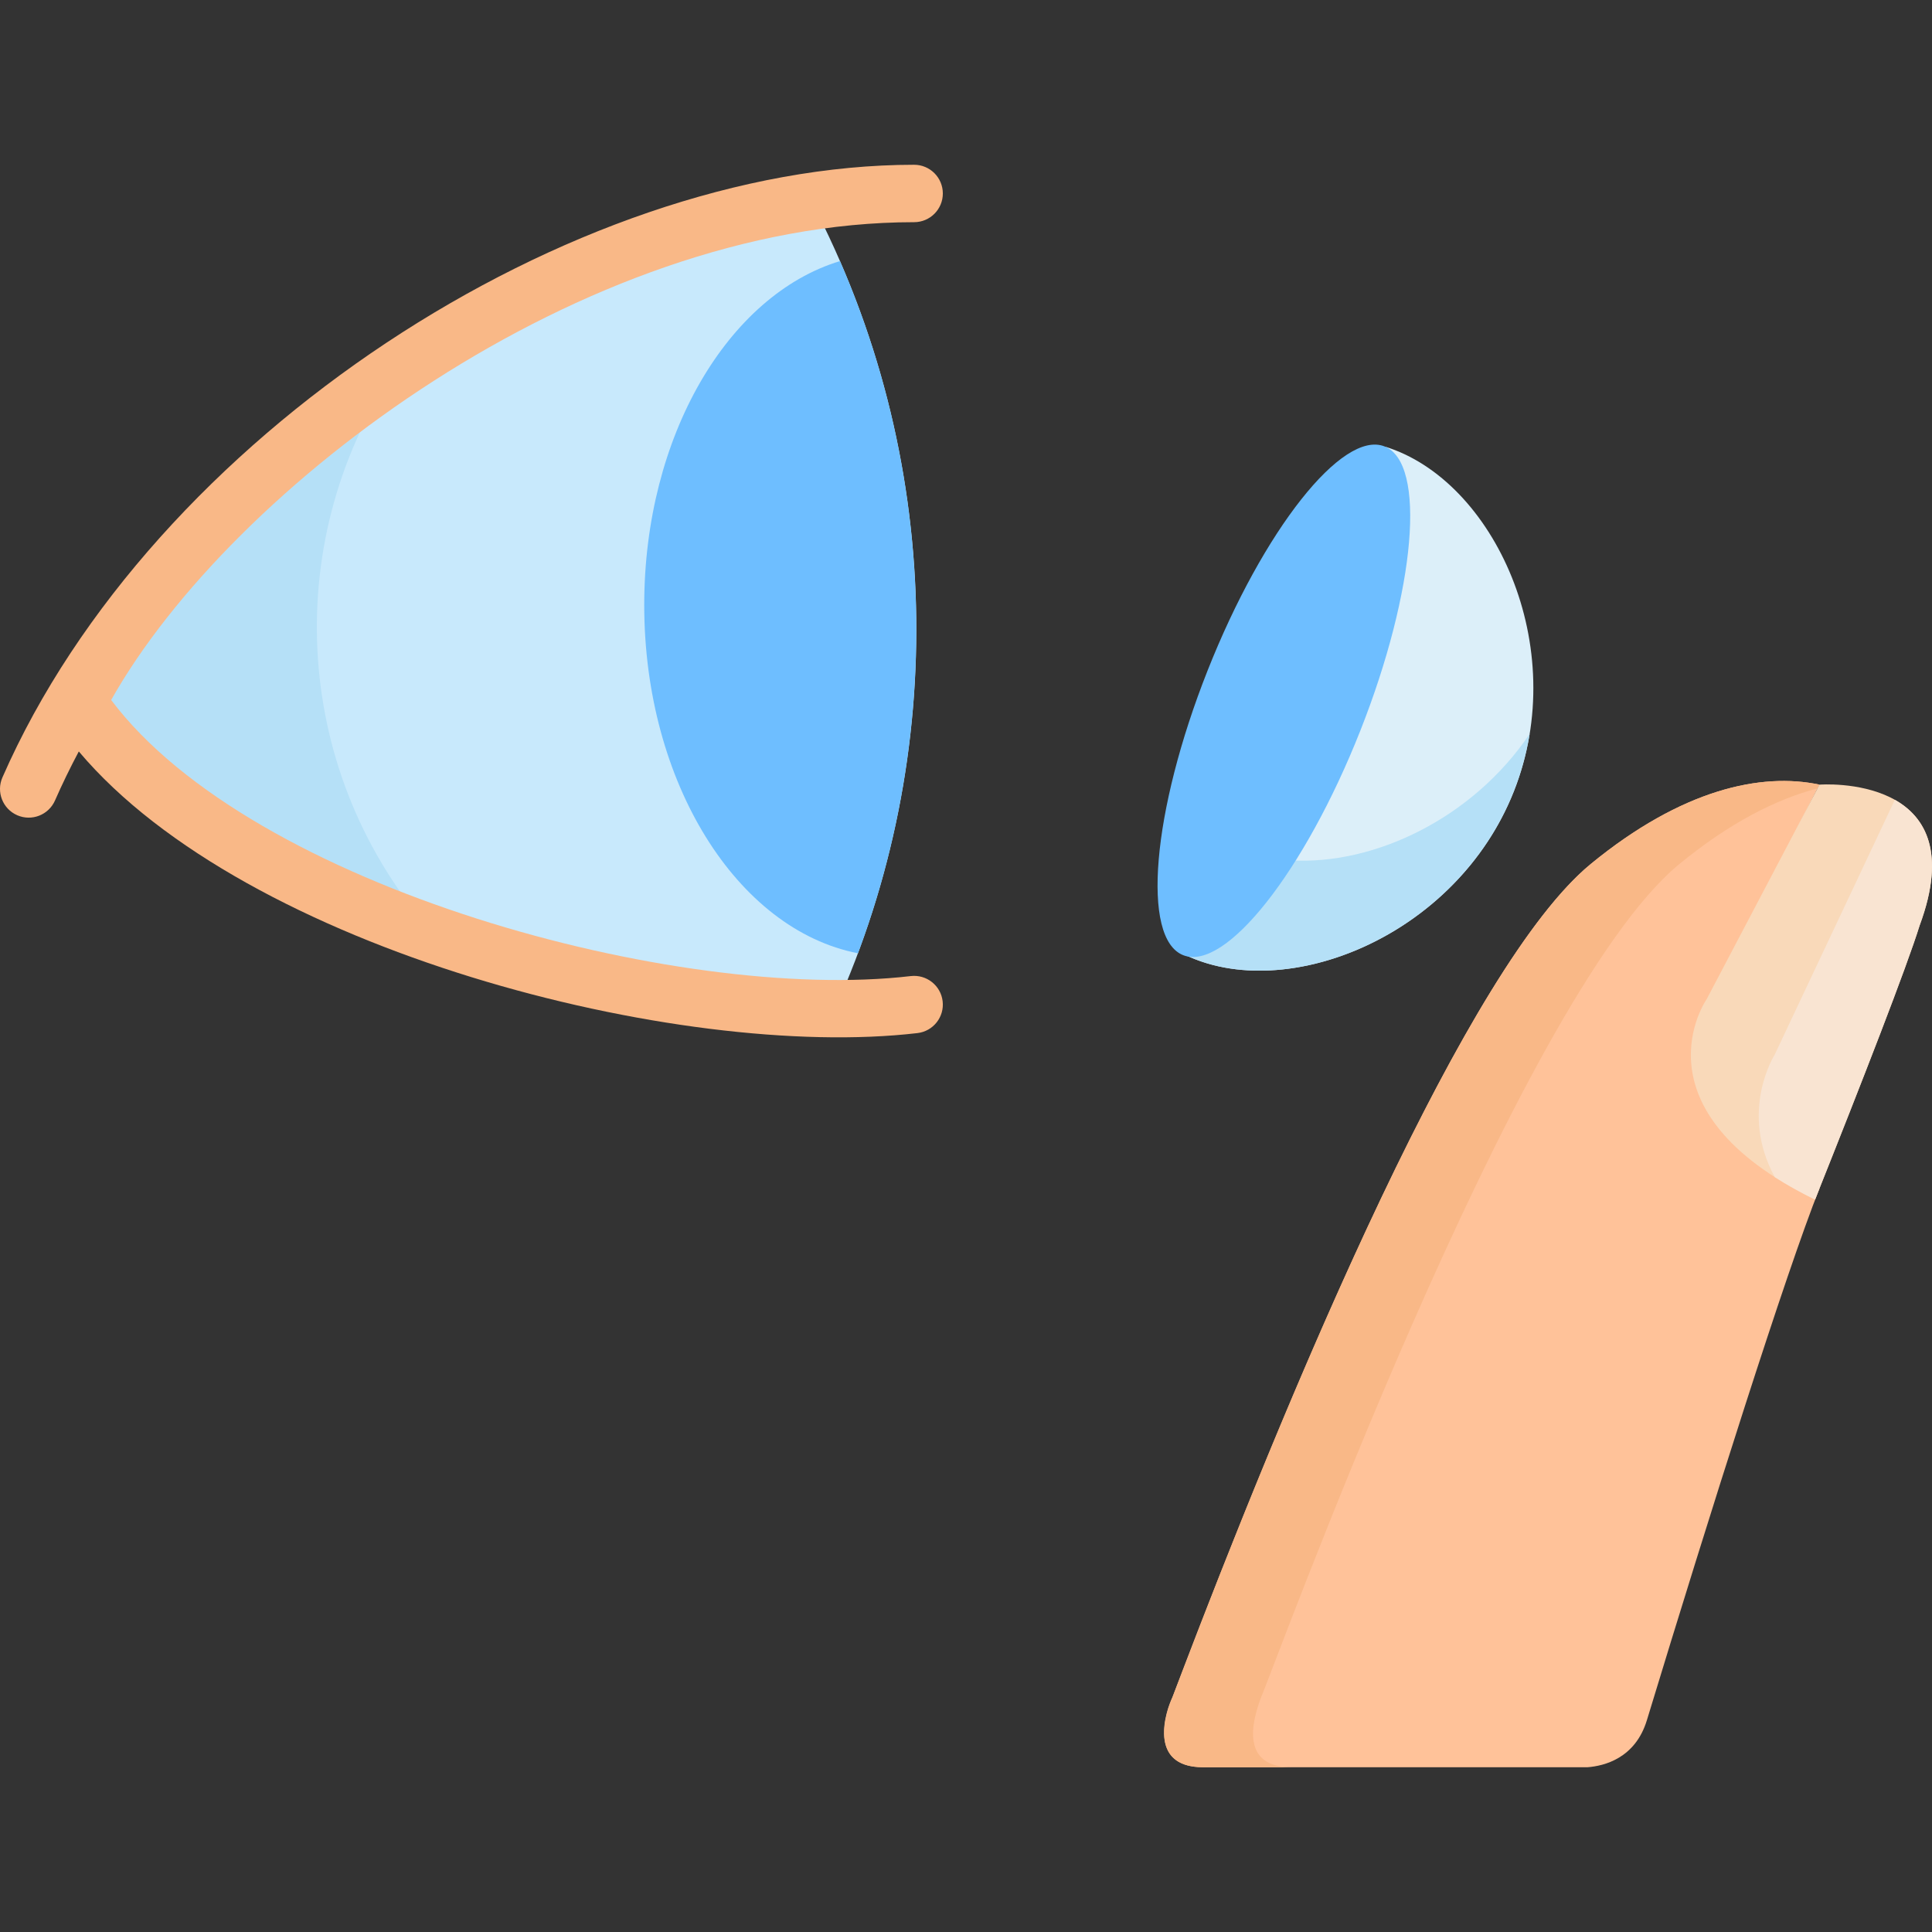 <?xml version='1.0' encoding='iso-8859-1'?><!-- Generator: Adobe Illustrator 19.0.0, SVG Export Plug-In . SVG Version: 6.00 Build 0) --><svg version='1.1' id='Capa_1' xmlns='http://www.w3.org/2000/svg' xmlns:xlink='http://www.w3.org/1999/xlink' x='0px' y='0px' viewBox='0 0 512.001 512.001' style='enable-background:new 0 0 512.001 512.001;' xml:space='preserve'><rect x="0" y="0" width="512.001" height="512.001" fill="#333333" stroke="none"/><path style='fill:#FFC299;' d='M453.308,264.777l28.869-56.839c-15.487-3.296-36.521,1.27-60.594,21.016 c-32.459,26.624-78.229,134.86-110.839,220.744l0,0c-1.732,3.464-6.857,18.639,8.094,18.639c9.177,0,91.998,0,101.869,0 c4.45-0.339,12.656-2.372,15.731-12.45c16.811-55.29,36.948-118.885,45.738-140.919 C433.084,290.979,453.308,264.777,453.308,264.777z'/><path style='fill:#F9B887;' d='M334.238,449.698c2.169-4.338,67.544-185.233,110.839-220.744 c13.263-10.879,25.601-17.142,36.599-20.03l0.501-0.986c-15.487-3.296-36.521,1.27-60.594,21.016 c-38.299,31.414-94.172,176.72-111.832,223.362c-1.67,5.13-3.711,16.021,9.087,16.021h23.494 C331.153,468.337,330.236,460.239,334.238,449.698z'/><path style='fill:#F9D9B9;' d='M482.177,207.938l-29.884,56.839c0,0-20.379,29.135,28.714,53.124 c12.568-31.505,24.324-61.689,27.716-72.648C523.76,204.702,482.177,207.938,482.177,207.938z'/><path style='fill:#F9E4D2;' d='M508.724,245.254c7.201-19.419,1.416-28.793-6.568-33.294l-31.872,67.601c0,0-9.477,14.9,0.05,32.382 c3.13,2.008,6.666,4,10.673,5.958C493.576,286.397,505.331,256.213,508.724,245.254z'/><path style='fill:#DCEFF9;' d='M359.438,193.176c14.223-35.901,17.42-68.572,7.609-74.813c28.795,8.857,49.379,52.897,34.144,91.354 c-15.252,38.498-60.465,56.449-87.443,43.184C325.17,255.075,345.215,229.077,359.438,193.176z'/><path style='fill:#B5E0F7;' d='M342.013,227.993c21.916,1.339,48.157-10.947,63.35-33.484c-7.931,48.735-61.26,73.318-91.614,58.393 C320.949,254.272,331.577,244.439,342.013,227.993z'/><ellipse transform='matrix(-0.368 0.93 -0.93 -0.368 638.007 -62.374)' style='fill:#6EBEFF;' cx='340.194' cy='185.563' rx='72.49' ry='21.746'/><path style='fill:#C8E9FC;' d='M215.025,53.331C130.771,65.753,48.408,132.224,20.524,186.027 c32.44,49.221,133.225,81.076,200.798,81.287C251.613,200.118,250.286,120.665,215.025,53.331z'/><path style='fill:#B5E0F7;' d='M104.038,98.995c-38.065,25.823-68.592,58.24-83.513,87.032 c17.259,26.187,53.864,47.457,94.52,61.663C77.614,205.728,74.07,144.604,104.038,98.995z'/><path style='fill:#F9B887;' d='M241.369,258.669c-61.62,7.212-174.585-23.475-211.912-73.168 C61.484,128.66,154.72,58.881,242.254,58.881c4.202,0,7.608-3.406,7.608-7.608s-3.406-7.608-7.608-7.608 c-90.556,0-201.867,71.702-241.612,162.356c-1.687,3.848,0.064,8.336,3.913,10.023c3.846,1.686,8.334-0.064,10.022-3.913 c1.915-4.368,4.029-8.698,6.307-12.987c44.304,52.59,159.1,82.026,222.255,74.636c4.173-0.488,7.16-4.267,6.672-8.441 S245.544,258.188,241.369,258.669z'/><path style='fill:#6EBEFF;' d='M170.728,160.322c0,47.138,24.65,86.078,56.643,92.307c21.304-56.93,21.354-123.386-4.768-183.438 C192.962,78.173,170.728,115.554,170.728,160.322z'/><g></g><g></g><g></g><g></g><g></g><g></g><g></g><g></g><g></g><g></g><g></g><g></g><g></g><g></g><g></g></svg>